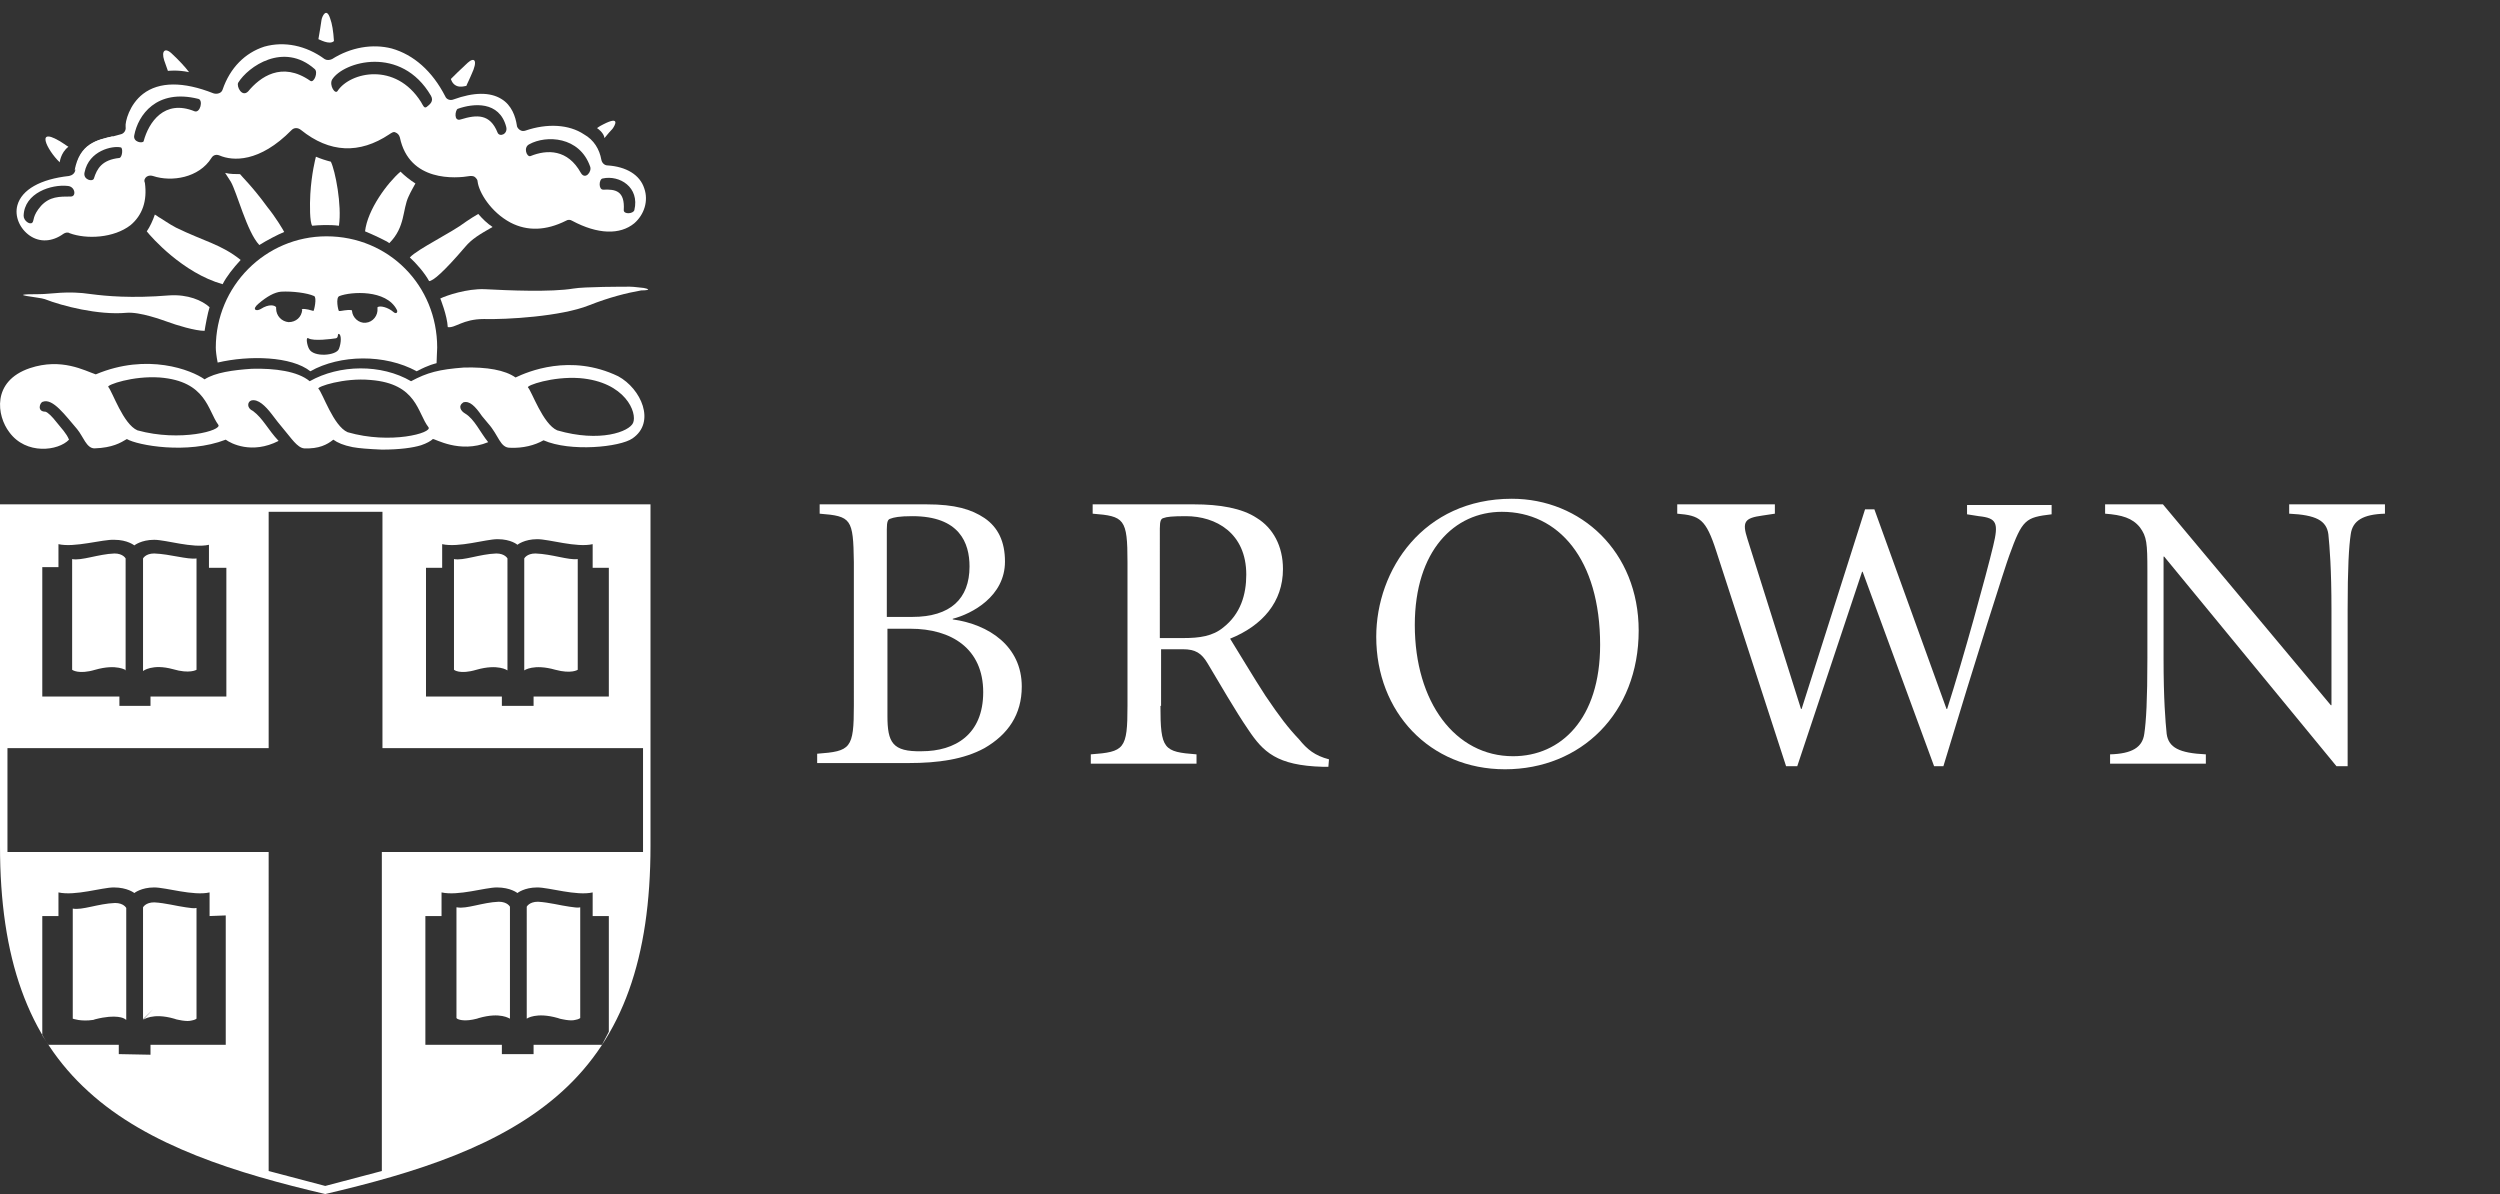 <?xml version="1.0" encoding="utf-8"?>
<!-- Generator: Adobe Illustrator 21.1.0, SVG Export Plug-In . SVG Version: 6.00 Build 0)  -->
<svg version="1.1" id="Layer_1" xmlns="http://www.w3.org/2000/svg" xmlns:xlink="http://www.w3.org/1999/xlink" x="0px" y="0px"
	 viewBox="0 0 402 192" style="enable-background:new 0 0 402 192;" xml:space="preserve">
<rect x="0" y="0" width="402" height="192" fill="#333333" stroke="none"/>
<style type="text/css">
	.st0{fill:#FFFFFF;}
</style>
<g>
	<g>
		<g>
			<path class="st0" d="M149,81.1c4.6,0,7.2,0.8,9.3,2.2c2.2,1.5,3.3,3.8,3.3,7c0,5.6-5.3,8.4-8.4,9.2v0.1
				c5.8,0.8,11.1,4.3,11.1,10.8c0,4.5-2.2,7.7-6,9.9c-3.3,1.8-7.4,2.4-12.2,2.4h-14.7v-1.5c5.4-0.4,5.9-0.8,5.9-7.8V90.4
				c-0.1-7-0.4-7.4-5.5-7.8v-1.5H149z M142.7,99.2h4c6.1,0,9.2-2.9,9.2-8.1c0-3.8-1.6-8.1-9.2-8.1c-2.1,0-3,0.2-3.5,0.4
				c-0.4,0.1-0.6,0.4-0.6,1.7V99.2z M142.7,101.1v14c0,4.3,0.8,5.8,5.5,5.7c5.4,0,9.9-2.7,9.9-9.5c0-7-5.1-10.2-11.7-10.2H142.7z"/>
			<path class="st0" d="M186.6,113.5c0,7,0.5,7.4,5.8,7.8v1.5h-17v-1.5c5.4-0.4,5.9-0.8,5.9-7.8V90.4c0-7-0.5-7.4-5.6-7.8v-1.5h16.3
				c4.1,0,7.7,0.6,10.1,2.2c2.6,1.6,4.2,4.5,4.2,8.2c0,5.3-3.3,9.1-8.5,11.2c1.2,1.9,3.8,6.3,5.7,9.2c2.3,3.4,3.6,5.1,5.4,7
				c1.3,1.6,2.5,2.6,4.8,3.2l-0.1,1.2h-0.9c-7.4-0.2-9.6-2.4-12-6c-2-2.9-4.7-7.6-6.5-10.6c-1-1.7-2-2.3-4-2.3h-3.5V113.5z
				 M186.6,102.6h3.7c2.6,0,4.7-0.3,6.4-1.7c2.8-2.2,3.7-5.3,3.7-8.5c0-6.7-4.9-9.4-9.7-9.4c-2.2,0-3.1,0.1-3.6,0.3
				c-0.4,0.1-0.6,0.4-0.6,1.7V102.6z"/>
			<path class="st0" d="M263.5,101.4c0,13.3-9.3,22.3-21.5,22.3c-12.1,0-20.7-9.2-20.7-21.3c0-10.8,7.6-22.2,21.8-22.2
				C254.2,80.2,263.5,88.7,263.5,101.4z M241.5,82.3c-7.6,0-14,6.2-14,18.2c0,12.4,6.5,21.1,15.8,21.1c7.7,0,14-6,14-17.9
				C257.3,89.9,250.6,82.3,241.5,82.3z"/>
			<path class="st0" d="M285.4,82.6l-2,0.3c-2.9,0.4-3.3,1-2.4,3.8l8.6,27.3h0.1l10.2-32.1h1.5l11.6,32.1h0.1
				c2.6-8.1,6.3-21.6,7.4-26.2c0.9-3.7,0.6-4.5-2.3-4.8l-1.9-0.3v-1.5h13.6v1.5c-4.2,0.5-4.7,0.8-6.8,6.6
				c-0.6,1.6-5.3,16.3-10.6,33.9H311l-11.5-31.3l-0.1,0.1l-10.4,31.2h-1.8L276,88.7c-1.7-5.3-2.7-5.8-6.3-6.1v-1.5h15.7V82.6z"/>
			<path class="st0" d="M377.4,123.2h-1.7L348,89.5h-0.1v16.3c0,6.7,0.3,10.2,0.5,12.2c0.3,2.2,2,3.1,6.3,3.3v1.5h-15.4v-1.5
				c3.5-0.1,5.2-1.1,5.5-3.3c0.3-2,0.5-5.4,0.5-12.2V91.9c0-4.6-0.1-5.6-1.2-7.1c-1.2-1.5-2.9-2-5.6-2.2v-1.5h9.3l27,32.3h0.1V98.1
				c0-6.7-0.3-10.2-0.5-12.2c-0.3-2.2-2-3.1-6.3-3.3v-1.5h15.4v1.5c-3.5,0.1-5.2,1.1-5.5,3.3c-0.3,2-0.5,5.4-0.5,12.2V123.2z"/>
		</g>
	</g>
	<g>
		<path class="st0" d="M23,145.9c0,0,0.4-0.8,1.8-0.8c1.8,0.1,3.6,0.6,5.1,0.8c0.7,0.1,1.3,0.2,1.7,0.1v17.8c0,0-0.2,0.2-0.8,0.3
			c-0.4,0.1-0.8,0.1-1.5,0c-0.4-0.1-0.8-0.1-1.3-0.3c-3.5-1-5,0.2-5,0.2l1.6-1.7l-1.6,1.6V145.9z M11.7,163.8V146l0,0.1
			c1.5,0.3,4.1-0.8,6.8-0.9c1.4,0,1.8,0.8,1.8,0.8l0,0v18l-0.3-0.2c0,0-1.2-0.8-4.7,0.1c-0.1,0-0.2,0.1-0.3,0.1
			C13,164.3,11.7,163.8,11.7,163.8 M0,81.1V136c0,18.1,4.5,30.7,14.2,39.5c9.6,8.8,24,13.2,38.1,16.5c14.5-3.4,28.4-7.7,38.1-16.5
			c9.7-8.8,14.2-21.4,14.2-39.5V81.1H0z M68.5,91.3h2.6v-3.8c2.7,0.6,7-0.8,8.9-0.8c2.2,0,3.2,0.9,3.2,0.9s1.1-0.9,3.2-0.9
			c1.9,0,6.3,1.4,8.9,0.8v3.8h2.6V112H85.8v1.5h-5.1V112H68.5V91.3z M6.8,91.2h2.6v-3.7c2.6,0.6,7.1-0.8,9-0.7
			c2.1,0,3.2,0.9,3.2,0.9s1.1-0.9,3.2-0.9c1.9,0,6.2,1.4,8.8,0.8v3.7h2.8V112H24.2v1.5h-5V112L6.8,112V91.2z M36.4,168H24.2l0,1.6
			l-5.1-0.1V168l-11.3,0l-1-1.5l0-19.2h2.6v-3.8c2.7,0.6,7-0.8,8.9-0.8c2.2,0,3.3,0.9,3.3,0.9s1.1-0.9,3.2-0.9
			c1.9,0,6.3,1.4,8.9,0.8l0,3.8l2.6-0.1V168z M96.8,168h-11v1.5h-5.1V168l-12.3,0l0-20.7h2.6v-3.8c2.7,0.6,7-0.8,8.9-0.8
			c2.2,0,3.3,0.9,3.3,0.9s1.1-0.9,3.2-0.9c1.9,0,6.3,1.4,8.9,0.8v3.8h2.6v18.6L96.8,168z M103.4,137h-42v51.3l-9.1,2.4l-9.1-2.4V137
			h-42v-16.7h42v-38h18.3v38h41.9V137z M81.6,107.8c0,0-1.5-1.1-5-0.1c-2.7,0.8-3.6,0-3.6,0V89.9c1.5,0.3,4.1-0.8,6.8-0.9
			c1.4,0,1.8,0.8,1.8,0.8V107.8z M84.3,107.8v-18c0,0,0.4-0.8,1.8-0.8c2.7,0.1,5.3,1.1,6.8,0.9v17.8c0,0-1,0.7-3.6,0
			C85.8,106.7,84.3,107.8,84.3,107.8z M20.3,107.8c0,0-1.5-1.1-5-0.1c-2.7,0.8-3.7,0-3.7,0V89.9c1.5,0.3,4.2-0.8,6.8-0.9
			c1.4,0,1.8,0.8,1.8,0.8V107.8z M23,107.9V89.8c0,0,0.4-0.8,1.8-0.8c2.6,0.1,5.3,1,6.8,0.8v17.9c0,0-1.1,0.7-3.8-0.1
			C24.5,106.7,23,107.9,23,107.9z M84.7,145.8c0,0,0.4-0.8,1.8-0.8c1.8,0.1,3.6,0.6,5.1,0.8c0.7,0.1,1.3,0.2,1.7,0.1v17.8
			c0,0-0.2,0.2-0.8,0.3c-0.4,0.1-0.8,0.1-1.5,0c-0.4-0.1-0.8-0.1-1.3-0.3c-3.5-1-5,0.1-5,0.1L84.7,145.8z M82,163.8L82,163.8
			c-0.1,0-1.5-1.1-5-0.1c-0.1,0-0.2,0.1-0.3,0.1c-1.9,0.5-2.9,0.2-3.2,0l-0.1-0.1v-17.8l0.1,0c1.5,0.3,4.1-0.8,6.7-0.9
			c1.4,0,1.8,0.8,1.8,0.8V163.8z"/>
		<g>
			<path class="st0" d="M36.2,27.8c0.2,0.3,0.5,0.8,0.9,1.4c1,1.7,2.6,8.1,4.6,10.2c1.1-0.7,3-1.7,4-2.1c-0.2-0.4-1.4-2.4-2.7-4
				c-2.4-3.3-4.2-5-4.4-5.3C38,28,36.9,28,36.2,27.8"/>
			<path class="st0" d="M54.5,36.3c0.5-3.3-0.6-8.9-1.3-10.3c-0.8-0.2-1.7-0.5-2.4-0.8c-0.1,0.4-0.7,2.7-0.9,6
				c-0.1,1.8-0.1,4.5,0.3,5.1C51.2,36.2,53,36.1,54.5,36.3"/>
			<path class="st0" d="M70.3,55.9c0-10-7.8-17.9-17.8-17.9c-9.8,0-17.8,8-17.8,17.9c0,0.5,0.1,1.4,0.3,2.4c5.1-1.2,11.9-1,14.9,1.4
				c4.8-2.7,12-2.8,17.1,0c2.1-1.1,2.9-1.2,3.2-1.3C70.2,57.7,70.3,56.4,70.3,55.9 M48.6,49.8c-0.1,1.2-1,2-2.2,2
				c-1.1-0.1-2-1-2-2.2l0-0.2c-0.2-0.3-1.1-0.6-2.5,0.3c-0.7,0.4-1.5,0.1-0.3-0.9c1.3-1.1,2.5-1.8,3.6-1.9l0,0
				c1.8-0.1,4.2,0.2,5.3,0.7c0.5,0.2,0,2.4-0.1,2.4c-0.4-0.1-1.2-0.4-1.9-0.3L48.6,49.8z M54.5,56.1c-0.4,1.1-4.1,1.4-4.8,0
				c-0.3-0.5-0.6-2-0.1-1.7c0.8,0.5,3.8,0.1,4.4,0c0.5-0.1,0.2-0.8,0.5-0.7C54.9,53.8,54.9,55.1,54.5,56.1 M63.3,50.2
				c-0.9-0.8-2.2-1.1-2.6-0.8l0,0.2c0.1,1.1-0.7,2.2-1.9,2.3c-1.1,0.1-2.1-0.8-2.2-1.9v-0.1c-0.7-0.2-1.9,0.2-2.1,0.1
				c-0.1,0-0.6-2.2,0.1-2.4c1.8-0.7,7.5-1.1,9.2,2.2C64,50.1,63.8,50.6,63.3,50.2"/>
			<path class="st0" d="M64.4,27.6c-2.1,1.8-5.3,6.1-5.7,9.6c1,0.4,3.6,1.6,3.9,1.9c2.6-2.6,2.1-5.4,3.1-7.5
				c0.4-0.9,0.9-1.7,1.1-2.1C66,29,65.1,28.3,64.4,27.6"/>
			<path class="st0" d="M76.9,34.4c-0.5,0.3-1.5,0.9-1.9,1.2c-2.5,1.9-7.8,4.4-9.1,5.8c1,0.9,2.4,2.5,3.1,3.8c0.6,0,2.3-1.4,5.8-5.5
				c1.1-1.3,2.3-2,4.4-3.2C78.3,35.9,77.6,35.2,76.9,34.4"/>
			<path class="st0" d="M33.7,49.4c-1.2-1.1-3.5-2.1-6.5-1.9c-6.1,0.5-10.2,0.1-12.5-0.2c-4-0.6-6.4,0-8.4,0c-6,0,0.2,0.5,0.9,0.8
				c2.8,1.1,8.6,2.6,13.1,2.2c2.2-0.2,5.9,1.2,6.5,1.4c1.6,0.6,4.6,1.5,6.1,1.5C33,52.5,33.4,50.3,33.7,49.4"/>
			<path class="st0" d="M38.7,41.8c-3.1-2.5-5.9-3-10.4-5.2c-1-0.5-2.7-1.7-2.8-1.7c-0.1-0.1-0.3-0.2-0.6-0.4
				c-0.3,0.9-0.8,2-1.3,2.7c0.7,0.9,5.8,6.7,12.2,8.5C36.4,44.5,37.5,43.1,38.7,41.8"/>
			<path class="st0" d="M103.5,46.3c-0.3,0-1.5-0.2-2.2-0.2c-1,0-7.4,0-9.1,0.3c-3.6,0.6-10.5,0.3-14.3,0.1c-2.8-0.1-6.1,1-7.1,1.5
				c0,0,1.1,2.7,1.2,4.6c1.2,0.2,2.4-1.3,5.8-1.3c3.6,0.1,12.4-0.4,16.9-2.2c3.3-1.3,6.1-2,8.4-2.4C103.8,46.7,105,46.6,103.5,46.3"
				/>
			<path class="st0" d="M18.2,21.9c-2.7,0.6-5.4,1.2-6.2,5.5"/>
			<path class="st0" d="M11,23.6c-0.3-0.2-0.5-0.3-0.6-0.4c-5.1-3.4-2.8,1-0.8,2.9C9.6,26.2,9.7,24.6,11,23.6"/>
			<path class="st0" d="M30.4,11.6c-0.6-0.8-1.6-1.9-2.9-3.1c-0.9-0.8-1.6-0.4-1.1,1.2c0.2,0.6,0.4,1.1,0.6,1.7
				C27,11.4,28.5,11.2,30.4,11.6"/>
			<path class="st0" d="M53.7,6.6C53.6,5,53.4,3.8,53.1,3c-0.6-1.9-1.3-0.4-1.4,0.2c-0.1,0.8-0.3,1.9-0.5,3.1
				C51.3,6.3,53,7.3,53.7,6.6"/>
			<path class="st0" d="M75.4,12.9c0.2-0.4,0.3-0.7,0.4-0.9c1.1-2.3,0.5-2.9-0.6-1.9c-1.3,1.2-2.1,2-2.7,2.6c0,0,0.2,0.8,0.9,1.1
				c0.6,0.3,1.6,0,1.6,0S75.1,13.5,75.4,12.9"/>
			<path class="st0" d="M97.2,22.2c0.4-0.5,1-1.2,1.3-1.5c0.3-0.4,1.4-2.2-1.5-0.7c-0.2,0.1-0.6,0.3-1,0.6
				C96,20.6,97.1,21.3,97.2,22.2"/>
			<path class="st0" d="M23.6,28.4c0.3-0.2,0.7-0.2,1-0.1c3,1,7.4,0.3,9.4-2.9c0.3-0.5,0.8-0.6,1.3-0.4c2.1,0.9,6.4,1.2,11.6-4.1
				c0.4-0.4,1-0.4,1.5,0c4.6,3.7,9.4,3.9,14.2,0.7c0.3-0.2,0.7-0.5,1-0.3c0.3,0.1,0.6,0.4,0.7,0.8c1.5,7.2,9,6.6,11.3,6.2
				c0.3,0,0.6,0,0.8,0.2c0.2,0.2,0.4,0.4,0.4,0.7c0.2,1.7,2.1,4.9,5.3,6.6c2.7,1.4,5.7,1.3,8.9-0.3c0.3-0.2,0.7-0.2,1,0
				c4.1,2.2,7.7,2.3,10,0.4c1.6-1.4,2.3-3.6,1.6-5.6c-0.7-2.2-2.9-3.5-5.9-3.7c-0.5,0-0.9-0.4-1-0.9c-0.3-1.7-1.2-3.2-2.8-4.1
				C91.5,20,88,19.8,84.5,21c-0.3,0.1-0.6,0.1-0.9-0.1c-0.3-0.2-0.5-0.5-0.5-0.8c-0.2-1.3-0.8-3.2-2.5-4.2c-1.8-1.1-4.4-1.1-7.7,0.1
				c-0.5,0.2-1.1,0-1.3-0.5c-2.1-4.1-5.1-6.7-8.6-7.7c-3.1-0.8-6.6-0.2-9.6,1.7c-0.4,0.2-0.9,0.2-1.2,0c-3-2.2-6.5-2.9-9.7-2
				c-3.1,1-5.5,3.4-6.7,6.9c-0.1,0.3-0.3,0.5-0.6,0.6c-0.3,0.1-0.6,0.1-0.9,0c-4.8-1.9-8.7-1.9-11.3,0.1c-2.2,1.7-2.9,4.5-2.8,5.3
				c0.1,0.6-0.3,1.1-0.8,1.2l-1.1,0.3c-2.7,0.6-5.4,1.2-6.2,5.5c-0.1,0.5-0.5,0.8-1,0.9c-4.6,0.5-7.6,2.2-8.3,4.7
				c-0.5,1.8,0.4,3.8,2,4.9c1.6,1.1,3.6,1,5.4-0.3c0.3-0.2,0.7-0.3,1-0.1c2.7,1,7.1,0.8,9.8-1.3c1.9-1.6,2.7-3.9,2.3-6.8
				C23.1,29,23.3,28.6,23.6,28.4 M96.9,28.7c2.7-0.6,6,1.4,5.1,5.1c-0.2,0.6-1.7,0.7-1.7,0c0.2-3.1-1.3-3.4-3.3-3.3
				C96.2,30.5,96.3,28.8,96.9,28.7 M85.1,23.2c2.7-1.5,8.1-1.3,9.8,3.6c0.3,0.8-0.8,2.2-1.5,1c-2.1-3.8-5.4-3.8-8.1-2.7
				C84.7,25.3,84.1,23.7,85.1,23.2 M73.6,17.5c2.5-0.9,6.7-1.3,7.8,2.9c0.3,1.2-1.1,1.7-1.4,0.9c-1.2-3-3.3-2.9-5.9-2.1
				C72.9,19.6,73.2,17.7,73.6,17.5 M53.4,12.8c1.8-2.9,11.1-5.6,15.9,2.6c0.5,0.9-0.2,1.4-0.7,1.8c-0.4,0.3-0.6-0.3-0.9-0.8
				c-4.1-6.5-11.4-4.8-13.4-1.8C53.9,15.3,52.9,13.7,53.4,12.8 M38.3,13.3c1.6-2.6,7.3-6.6,12.3-2.2c0.6,0.5-0.1,2.3-0.7,1.9
				c-4.6-3.2-8.1-0.6-10,1.7C38.9,15.7,38,13.9,38.3,13.3 M11.4,31.6c-1.9,0-3.4,0-4.8,1.5c-1.4,1.6-1.1,2.4-1.4,2.7
				c-0.4,0.4-1.4-0.3-1.4-1.1c0.1-3.7,4.5-5.1,7.1-4.8C12.1,30,12.3,31.6,11.4,31.6 M19.2,25.4c-2.8,0.3-3.6,1.7-4.1,3.3
				c-0.2,0.6-1.8,0.2-1.5-1c0.7-3.5,4.5-4.3,5.8-4C19.8,23.7,19.7,25.3,19.2,25.4 M21.6,21.7c0.6-3.1,3.5-7.5,10.3-5.8
				c0.8,0.2,0.3,2.3-0.6,2c-4.9-2-7.4,1.8-8.2,4.8C23,23.1,21.3,22.9,21.6,21.7"/>
		</g>
		<path class="st0" d="M78.5,71.1c-1.3-1.6-2.2-3.7-3.7-4.6c-0.7-0.4-1.2-1.2-0.3-1.8c1-0.3,1.9,0.6,3,2.2c0.3,0.4,0.7,0.8,1,1.2
			c1.7,1.9,1.9,3.9,3.5,3.9c2.1,0.1,4-0.4,5.4-1.2c4.3,1.9,12.3,1.1,14.3-0.3c3.8-2.6,1.4-8-2.3-10c-7.7-3.7-14.6-0.7-16.5,0.2
			c-1.7-1.2-4.6-1.7-8.3-1.6c-4,0.3-5.9,0.8-8.5,2.2c-4.8-2.8-11.5-2.7-16.3,0c-1.9-1.6-5.6-2.1-9.3-2c-3,0.2-5.9,0.6-7.6,1.7
			c-2.1-1.5-9.2-4.3-17.5-0.8c-1.8-0.6-5.5-2.7-10.6-1c-6.2,2.1-5.3,7.7-3.3,10.3c2.7,3.7,7.9,3,9.6,1.2c-0.4-1-1.2-1.8-2-2.8
			c-0.7-0.9-1.4-1.6-1.8-1.7c-1.4,0-0.9-1.5-0.4-1.6c1.6-0.6,3.6,2.2,5.5,4.4c1,1.2,1.5,3.1,2.8,3.1c2.9-0.1,4.2-0.9,5.2-1.5
			c1.7,1,9.7,2.5,15.9,0.1c0.8,0.6,4.2,2.4,8.5,0.2c-1.7-1.8-2.5-3.6-4.1-4.8c-1.1-0.5-0.9-1.5-0.3-1.7c1.1-0.3,2.3,0.9,3.3,2.2
			c0.6,0.8,1.3,1.7,1.9,2.4c1.2,1.4,2.2,3,3.3,3.1c2.4,0.1,3.7-0.6,4.7-1.4c0.7,0.5,1.6,0.9,3.1,1.2c1.1,0.2,2.5,0.3,4.7,0.4
			c2.9,0,5-0.3,6.3-0.7c0.9-0.3,1.6-0.7,1.9-1C69.9,70.5,73.9,73,78.5,71.1z M22.1,69.2c-2.3-1-4-6.2-4.7-7
			c-0.2-0.3,3.9-1.8,8.3-1.5c7.5,0.6,7.7,5.3,9.4,7.6C35.8,69.2,29,71.1,22.1,69.2z M55.9,69.5c-2.3-1-4-6.3-4.7-7
			c-0.3-0.3,4.1-1.8,8.4-1.4c7.5,0.6,7.5,5.3,9.3,7.6C69.6,69.6,62.8,71.5,55.9,69.5z M101.8,68c-0.6,1.4-5.3,3.2-12.2,1.2
			c-2.3-1-4.1-6.3-4.7-6.9c-0.3-0.3,3.9-1.8,8.3-1.5C100.6,61.4,102.5,66.4,101.8,68z"/>
	</g>
</g>
</svg>
